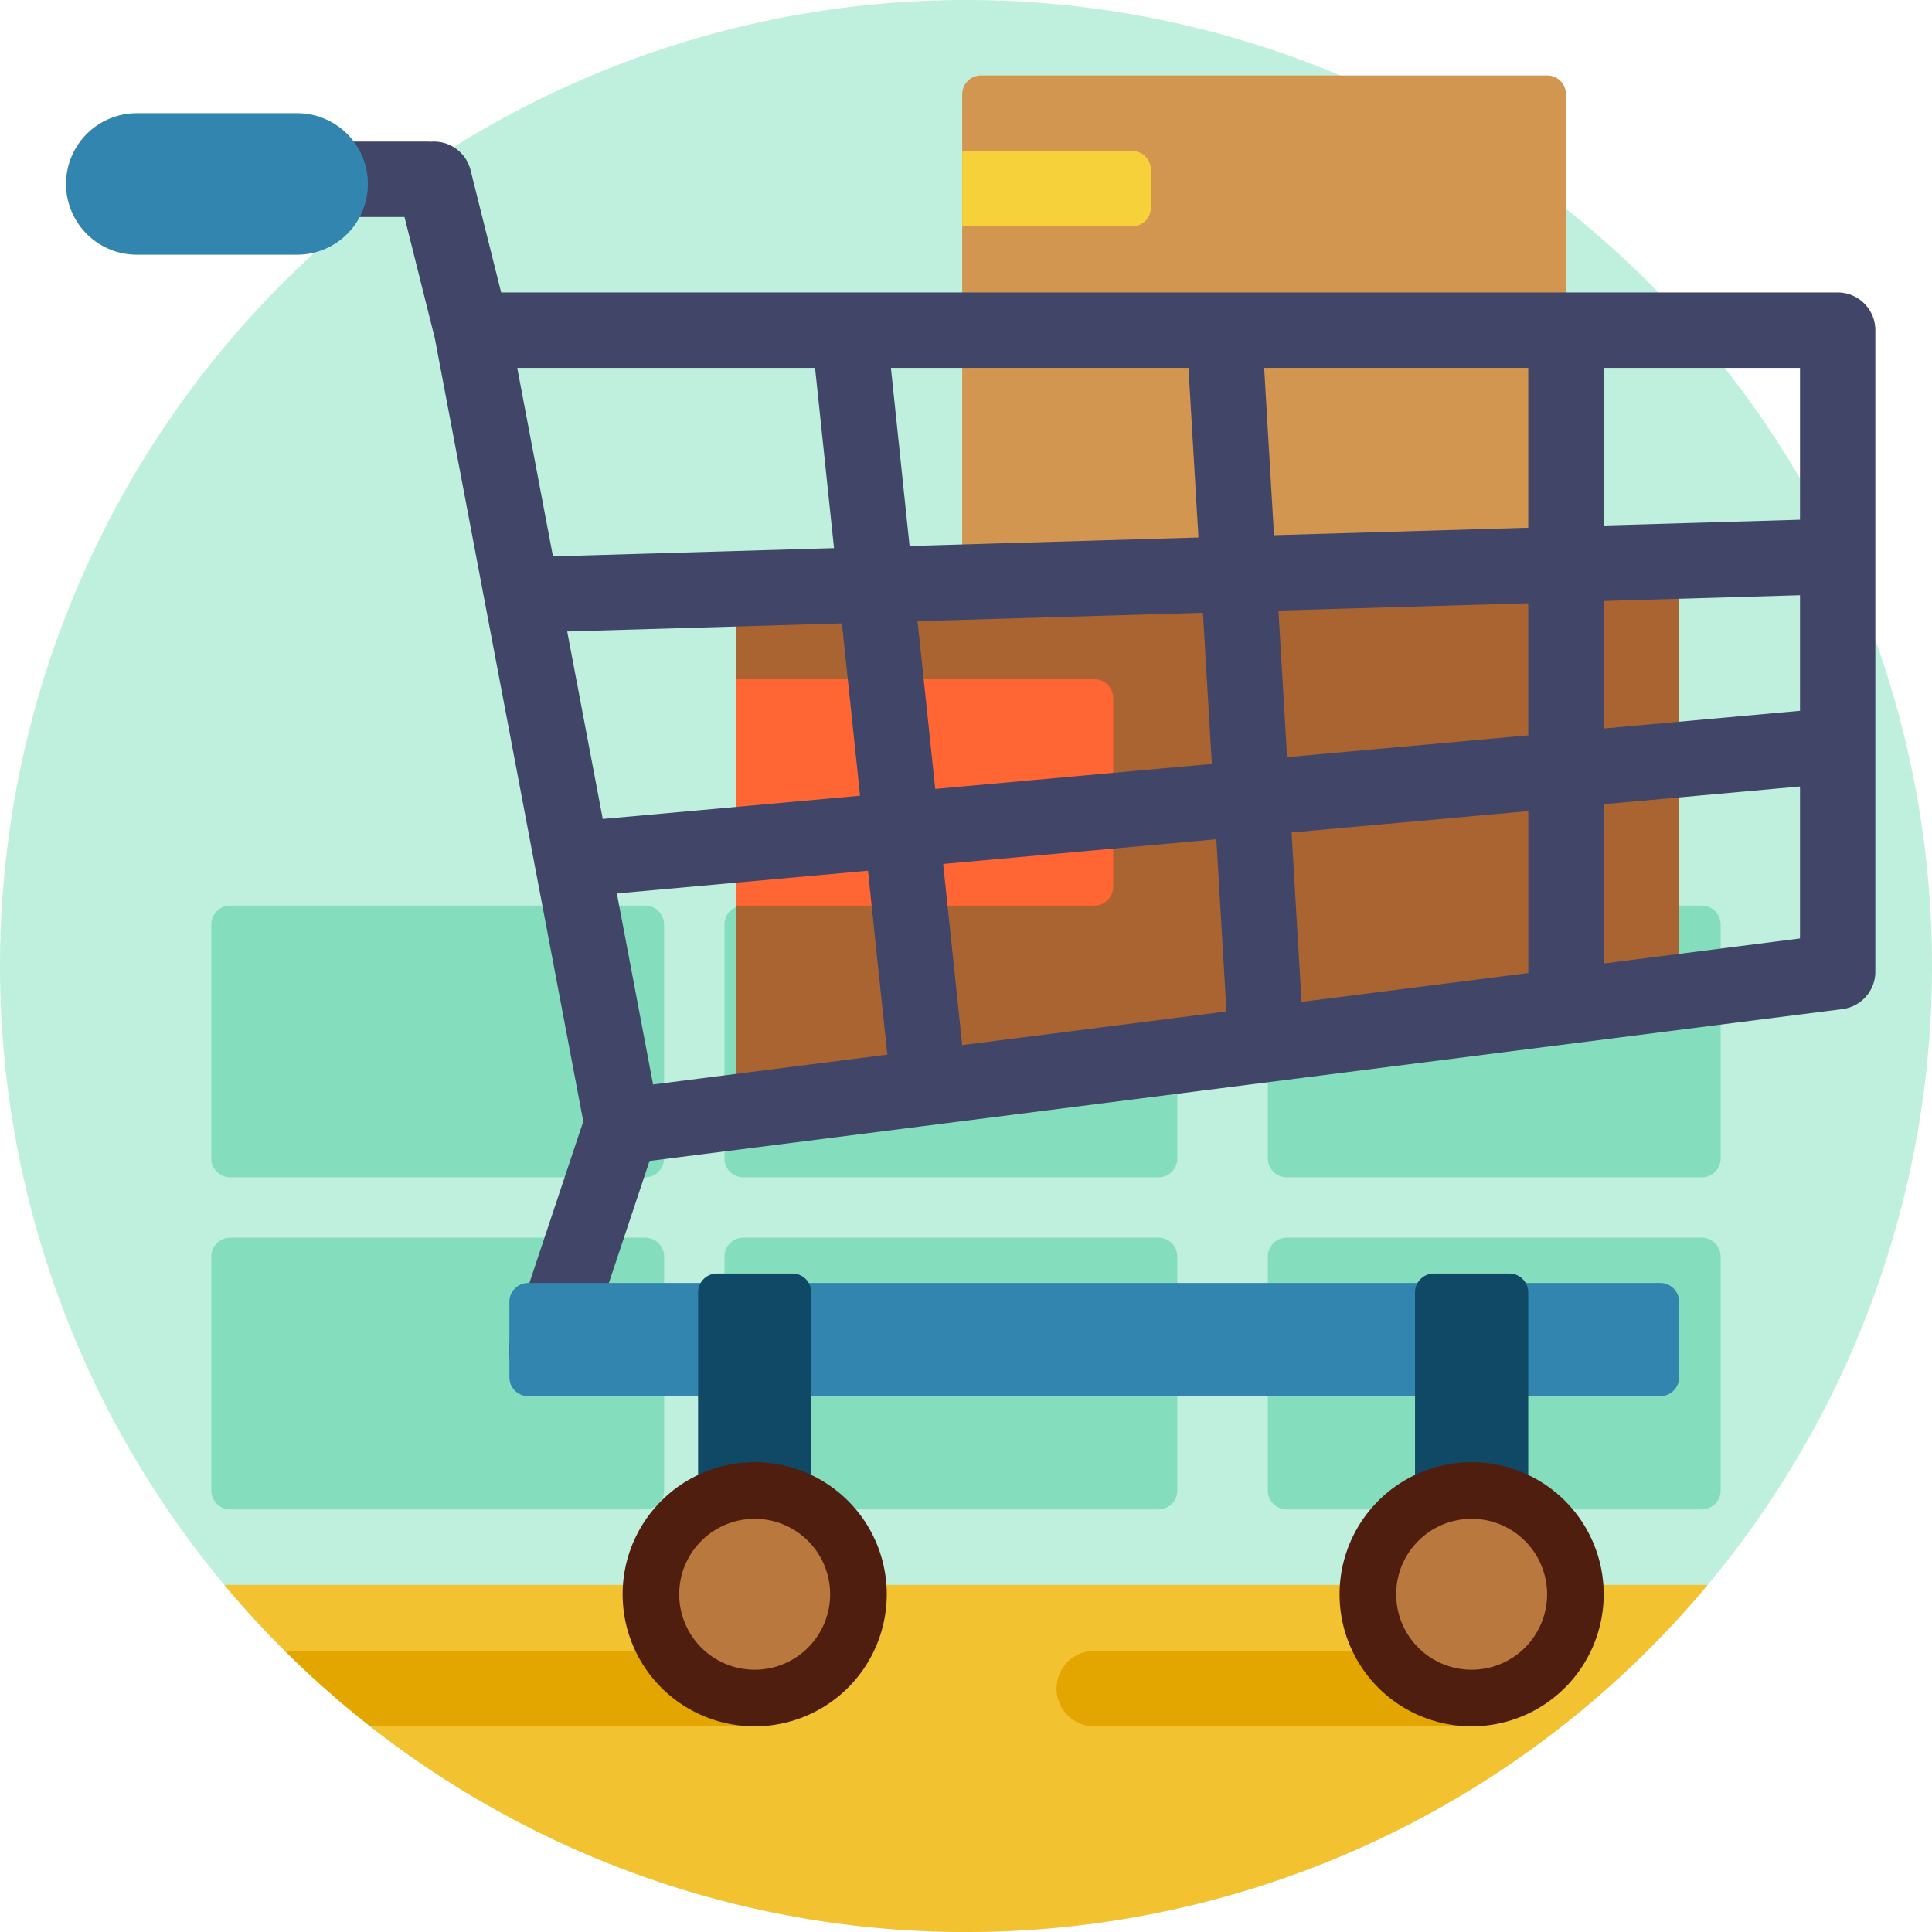 <svg id="bienes" xmlns="http://www.w3.org/2000/svg" width="83.719" height="83.719" viewBox="0 0 83.719 83.719">
  <path id="Trazado_599844" data-name="Trazado 599844" d="M83.719,41.859A41.859,41.859,0,1,1,41.859,0,41.859,41.859,0,0,1,83.719,41.859Z" fill="#bef0dd"/>
  <path id="Trazado_599845" data-name="Trazado 599845" d="M75.622,255.207v10.138a.818.818,0,0,1-.818.818H56.818a.818.818,0,0,1-.818-.818V255.207a.818.818,0,0,1,.818-.818H74.8A.818.818,0,0,1,75.622,255.207ZM74.8,240H56.818a.818.818,0,0,0-.818.818v10.138a.818.818,0,0,0,.818.818H74.8a.818.818,0,0,0,.818-.818V240.818A.818.818,0,0,0,74.8,240Zm22.238,14.389H79.055a.818.818,0,0,0-.818.818v10.138a.818.818,0,0,0,.818.818H97.042a.818.818,0,0,0,.818-.818V255.207A.818.818,0,0,0,97.042,254.389Zm0-14.389H79.055a.818.818,0,0,0-.818.818v10.138a.818.818,0,0,0,.818.818H97.042a.818.818,0,0,0,.818-.818V240.818A.818.818,0,0,0,97.042,240Zm23.546,14.389H102.6a.818.818,0,0,0-.818.818v10.138a.818.818,0,0,0,.818.818h17.986a.818.818,0,0,0,.818-.818V255.207A.818.818,0,0,0,120.588,254.389Zm0-14.389H102.6a.818.818,0,0,0-.818.818v10.138a.818.818,0,0,0,.818.818h17.986a.818.818,0,0,0,.818-.818V240.818A.818.818,0,0,0,120.588,240Z" transform="translate(-46.843 -200.757)" fill="#5ad1a5" opacity="0.58"/>
  <path id="Trazado_599846" data-name="Trazado 599846" d="M123.72,420a41.856,41.856,0,0,1-64.281,0Z" transform="translate(-49.72 -351.324)" fill="#f2c230"/>
  <path id="Trazado_599847" data-name="Trazado 599847" d="M281.162,20.818V42.074a.818.818,0,0,1-.818.818H255.818a.818.818,0,0,1-.818-.818V20.818a.818.818,0,0,1,.818-.818h24.527A.818.818,0,0,1,281.162,20.818Z" transform="translate(-213.304 -16.73)" fill="#d29650"/>
  <path id="Trazado_599848" data-name="Trazado 599848" d="M235.878,168.4,195,174.527V150h40.878Z" transform="translate(-163.115 -125.473)" fill="#aa6432"/>
  <path id="Trazado_599849" data-name="Trazado 599849" d="M262.358,43.27H255V40h7.358a.818.818,0,0,1,.818.818v1.635A.818.818,0,0,1,262.358,43.27Z" transform="translate(-213.304 -33.459)" fill="#f7d139"/>
  <path id="Trazado_599850" data-name="Trazado 599850" d="M128.571,439.135a1.635,1.635,0,0,1-1.635,1.635H110.584a1.635,1.635,0,0,1,0-3.27h16.351A1.635,1.635,0,0,1,128.571,439.135Zm-32.7-1.635H75.513a42.1,42.1,0,0,0,3.7,3.27h16.66a1.635,1.635,0,0,0,0-3.27Z" transform="translate(-63.166 -365.963)" fill="#e3a600"/>
  <path id="Trazado_599851" data-name="Trazado 599851" d="M210.534,189.811H195V180h15.534a.818.818,0,0,1,.818.818v8.176A.818.818,0,0,1,210.534,189.811Z" transform="translate(-163.115 -150.568)" fill="#f63"/>
  <path id="Trazado_599852" data-name="Trazado 599852" d="M100.543,44.041H42.628l-1.325-5.3a1.634,1.634,0,0,0-1.728-1.231c-.05,0-.1-.008-.153-.008H26.6a1.635,1.635,0,0,0,0,3.27H38.44l1.314,5.255,6.433,33.934L43.07,89.307a1.635,1.635,0,1,0,3.1,1.034l2.888-8.665,51.689-6.581a1.635,1.635,0,0,0,1.429-1.622V63.682h0V45.676A1.635,1.635,0,0,0,100.543,44.041Zm-57.218,3.27H56.231l.822,7.809-12.179.358Zm2.165,11.421,11.905-.35.786,7.467L47.031,66.856Zm3.721,19.629-1.569-8.277L58.524,69.1l.822,7.814c.005.052.013.1.023.153Zm10.307-31.05h12.9c0,.032,0,.064,0,.1l.426,7.249-12.517.368Zm1.155,10.975,12.366-.364.385,6.549L61.439,65.554ZM62.6,76.655c0-.028,0-.055,0-.083l-.817-7.766,11.836-1.07.439,7.46ZM75.692,47.311H87.135v6.925l-11.017.324Zm.619,10.515,10.825-.318v5.725l-10.451.944Zm1,16.958-.432-7.341,10.259-.927v6.957c0,.02,0,.039,0,.059Zm21.6-2.75-8.5,1.083v-6.9l8.5-.768Zm0-9.865-8.5.768V57.411l8.5-.25Zm0-8.279-8.5.25V47.311h8.5Z" transform="translate(-20.912 -31.368)" fill="#414669"/>
  <path id="Trazado_599853" data-name="Trazado 599853" d="M87.4,81.507v3.27a.818.818,0,0,1-.818.818H37.53a.818.818,0,0,1-.818-.818v-3.27a.818.818,0,0,1,.818-.818H86.584A.818.818,0,0,1,87.4,81.507ZM27.515,30H20.566A3.066,3.066,0,0,0,17.5,33.066h0a3.066,3.066,0,0,0,3.066,3.066h6.949a3.066,3.066,0,0,0,3.066-3.066h0A3.066,3.066,0,0,0,27.515,30Z" transform="translate(-14.639 -25.095)" fill="#3185af"/>
  <path id="Trazado_599854" data-name="Trazado 599854" d="M220.973,338.318v11.446a.818.818,0,0,1-.818.818h-3.27a.818.818,0,0,1-.818-.818V338.318a.818.818,0,0,1,.818-.818h3.27A.818.818,0,0,1,220.973,338.318Zm-31.885-.818h-3.27a.818.818,0,0,0-.818.818v11.446a.818.818,0,0,0,.818.818h3.27a.818.818,0,0,0,.818-.818V338.318A.818.818,0,0,0,189.088,337.5Z" transform="translate(-154.75 -282.314)" fill="#104966"/>
  <path id="Trazado_599855" data-name="Trazado 599855" d="M207.513,393.223a5.723,5.723,0,1,1-5.723-5.723A5.723,5.723,0,0,1,207.513,393.223Zm-36.79-5.723a5.723,5.723,0,1,0,5.723,5.723A5.723,5.723,0,0,0,170.723,387.5Z" transform="translate(-138.02 -324.139)" fill="#501e0f"/>
  <path id="Trazado_599856" data-name="Trazado 599856" d="M217.608,405.77a3.27,3.27,0,1,1-3.27-3.27A3.27,3.27,0,0,1,217.608,405.77ZM183.27,402.5a3.27,3.27,0,1,0,3.27,3.27A3.27,3.27,0,0,0,183.27,402.5Z" transform="translate(-150.568 -336.686)" fill="#b9783d"/>
</svg>
